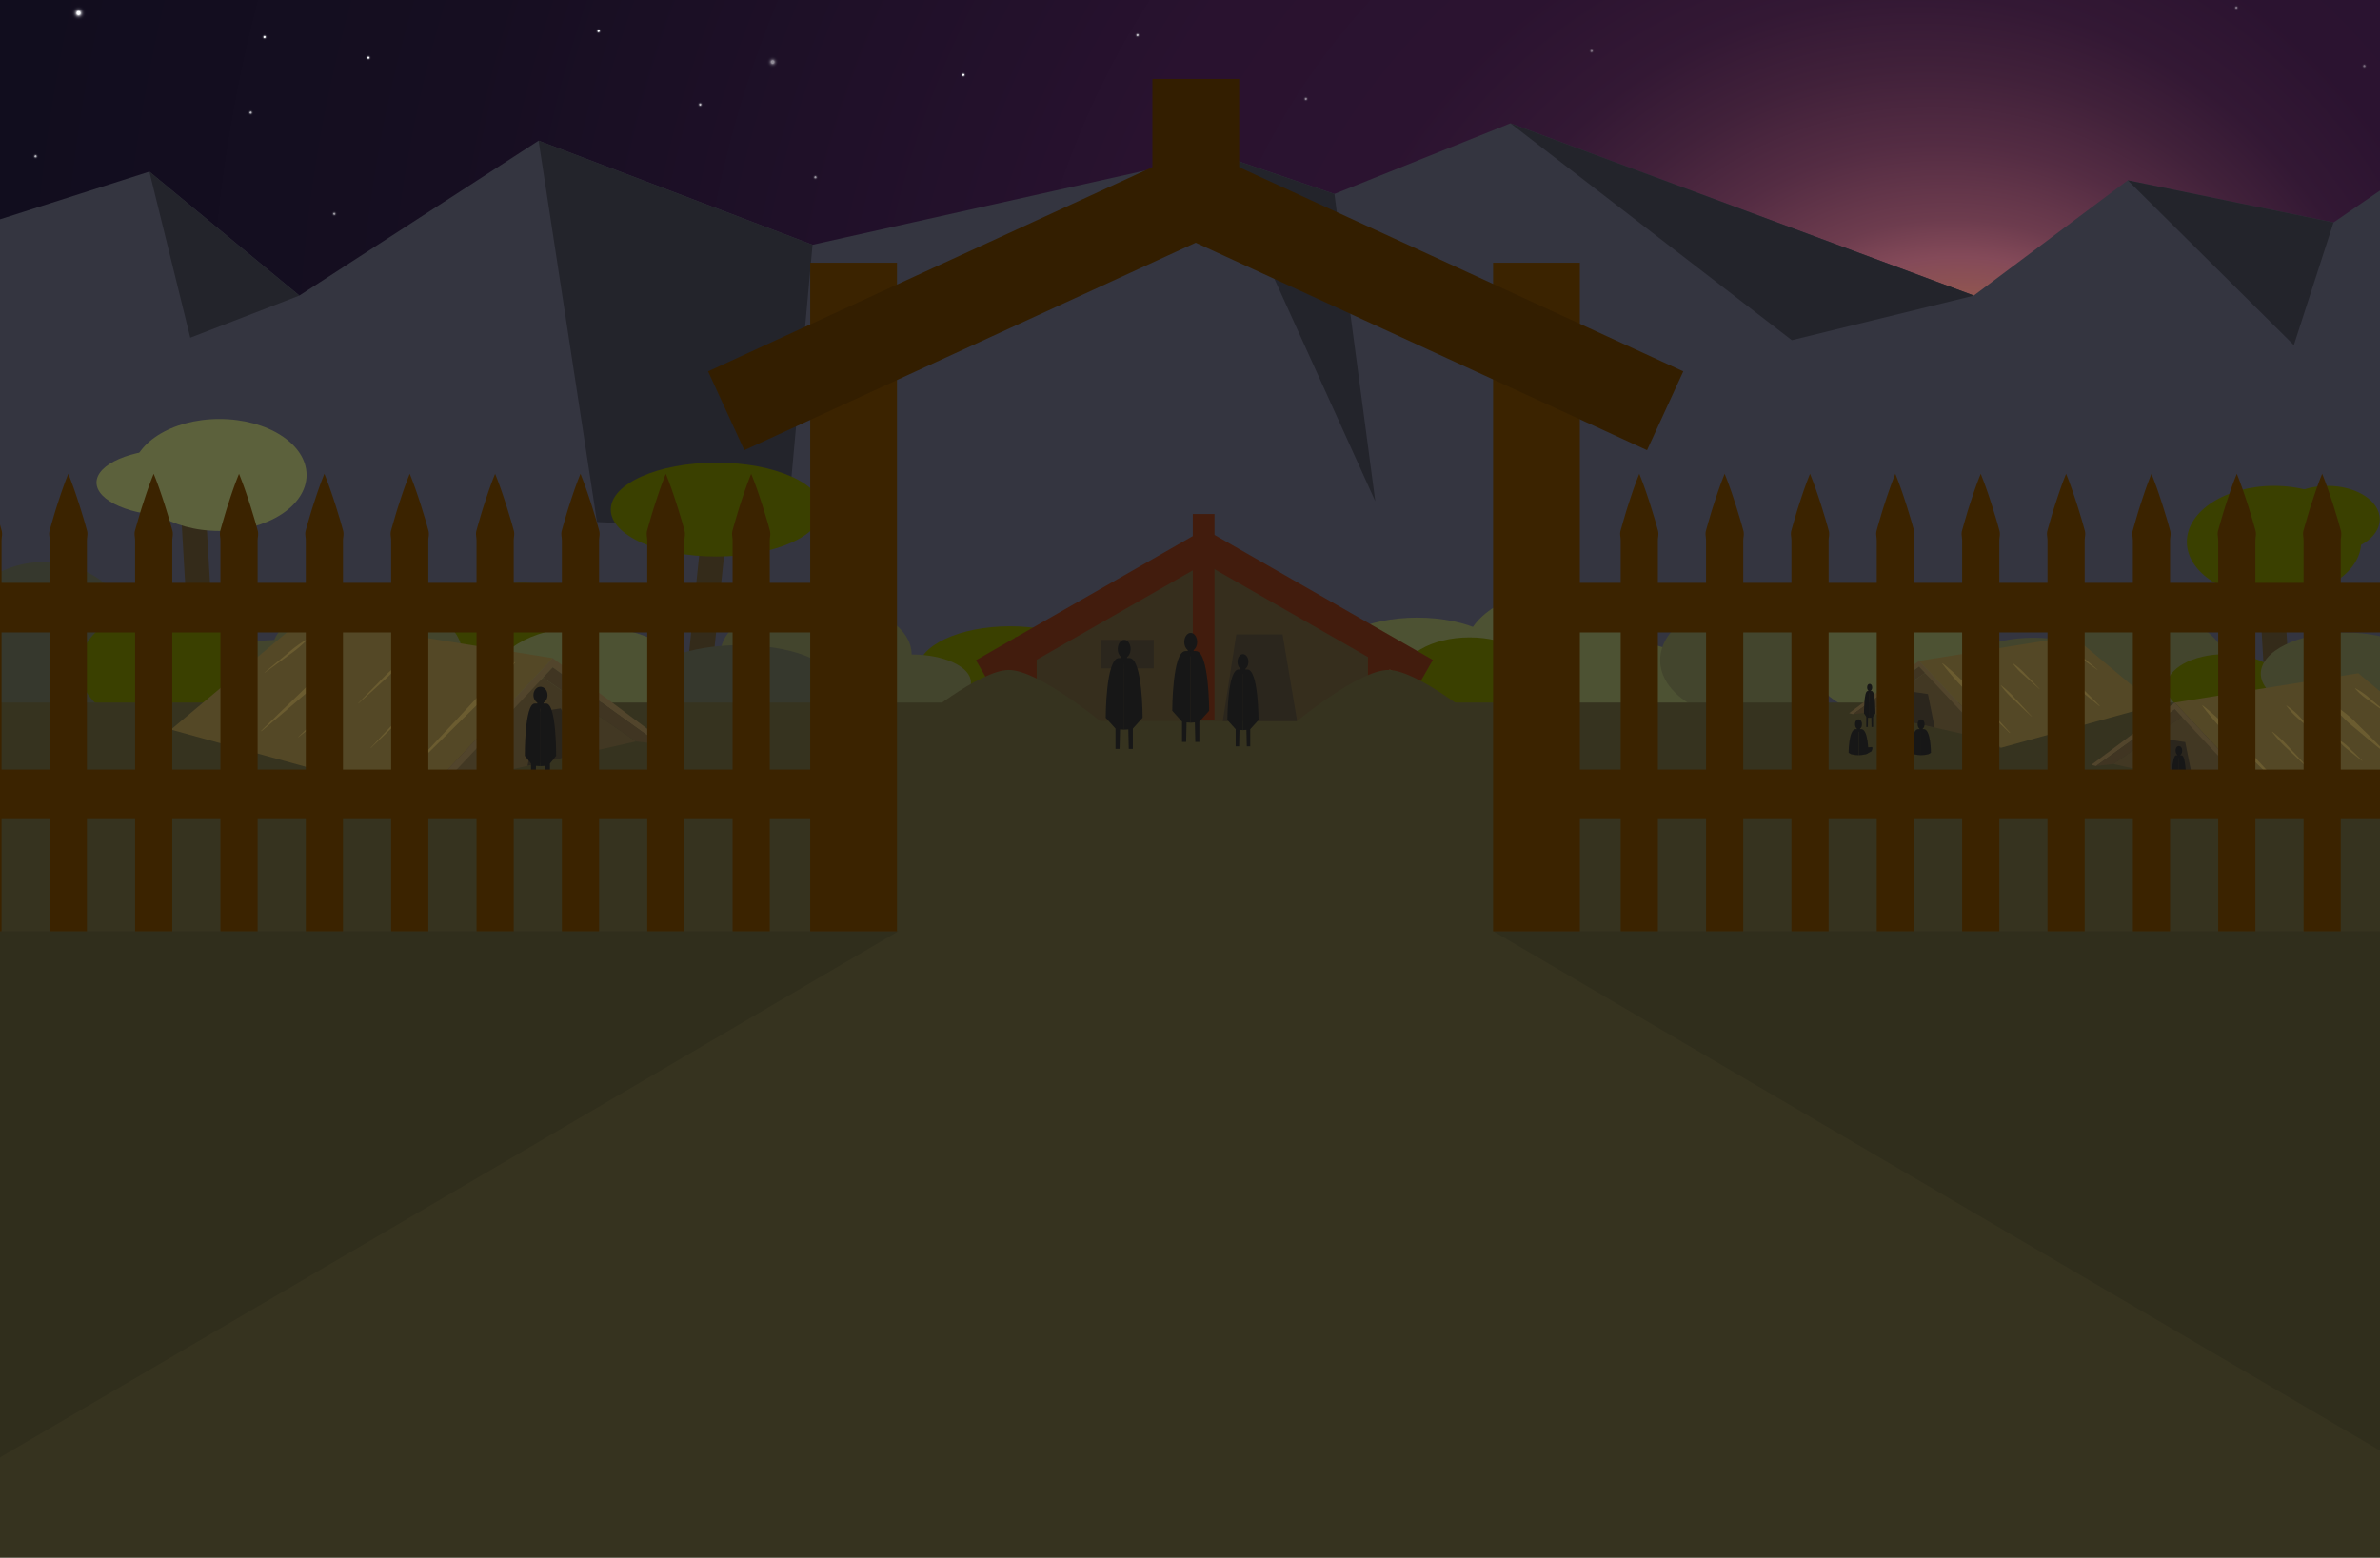 <svg xmlns="http://www.w3.org/2000/svg" xmlns:xlink="http://www.w3.org/1999/xlink" viewBox="0 0 1920 1257"><defs><style>.cls-1{fill:url(#radial-gradient);}.cls-2{fill:url(#radial-gradient-2);}.cls-3{fill:url(#radial-gradient-3);}.cls-4{opacity:0.53;fill:url(#radial-gradient-4);}.cls-5,.cls-7{opacity:0.73;}.cls-5{fill:url(#radial-gradient-5);}.cls-6{opacity:0.71;fill:url(#radial-gradient-6);}.cls-7{fill:url(#radial-gradient-7);}.cls-8{fill:url(#radial-gradient-8);}.cls-9{fill:url(#radial-gradient-9);}.cls-10{opacity:0.74;fill:url(#radial-gradient-10);}.cls-11,.cls-13,.cls-14{opacity:0.39;}.cls-11{fill:url(#radial-gradient-11);}.cls-12{opacity:0.49;fill:url(#radial-gradient-12);}.cls-13{fill:url(#radial-gradient-13);}.cls-14{fill:url(#radial-gradient-14);}.cls-15{fill:url(#radial-gradient-15);}.cls-16,.cls-17{opacity:0.58;}.cls-16{fill:url(#radial-gradient-16);}.cls-17{fill:url(#radial-gradient-17);}.cls-18{fill:#343540;}.cls-19{fill:#23242b;}.cls-20{fill:#4d5233;}.cls-21,.cls-35,.cls-36,.cls-39,.cls-40,.cls-41{fill:none;stroke-miterlimit:10;}.cls-21{stroke:#342b1a;stroke-width:20px;}.cls-22{fill:#5c613c;}.cls-23{fill:#43452d;}.cls-24{fill:#3a4000;}.cls-25{fill:#36382d;}.cls-26{fill:#36331f;}.cls-27{fill:#302e1c;}.cls-28{fill:#423823;}.cls-29{fill:#544826;}.cls-30{fill:#52452c;}.cls-31{fill:#403522;}.cls-32{fill:#2b261d;}.cls-33{fill:#6b5c30;}.cls-34{fill:#362e1d;}.cls-35,.cls-36{stroke:#421c0d;}.cls-35{stroke-width:24px;}.cls-36{stroke-width:17.52px;}.cls-37{fill:#171717;}.cls-38{fill:#3b2300;}.cls-39,.cls-40{stroke:#3b2300;}.cls-39,.cls-41{stroke-width:70px;}.cls-40{stroke-width:40px;}.cls-41{stroke:#331e00;}</style><radialGradient id="radial-gradient" cx="1361.11" cy="291.67" fx="1618.087" fy="434.455" r="1371.44" gradientUnits="userSpaceOnUse"><stop offset="0.05" stop-color="#f7b113"/><stop offset="0.06" stop-color="#e6a11e"/><stop offset="0.1" stop-color="#b1723e"/><stop offset="0.13" stop-color="#905551"/><stop offset="0.15" stop-color="#844a59"/><stop offset="0.17" stop-color="#6d3c4e"/><stop offset="0.21" stop-color="#542c43"/><stop offset="0.25" stop-color="#41213a"/><stop offset="0.29" stop-color="#331834"/><stop offset="0.35" stop-color="#2b1330"/><stop offset="0.46" stop-color="#29122f"/><stop offset="0.52" stop-color="#24112c"/><stop offset="0.78" stop-color="#160e21"/><stop offset="1" stop-color="#110d1e"/></radialGradient><radialGradient id="radial-gradient-2" cx="63.37" cy="10.57" r="7.89" gradientUnits="userSpaceOnUse"><stop offset="0.16" stop-color="#fbfcff"/><stop offset="0.21" stop-color="#e0e1e5" stop-opacity="0.89"/><stop offset="0.29" stop-color="#b0b0b7" stop-opacity="0.68"/><stop offset="0.38" stop-color="#86848e" stop-opacity="0.5"/><stop offset="0.47" stop-color="#62606c" stop-opacity="0.35"/><stop offset="0.57" stop-color="#444250" stop-opacity="0.22"/><stop offset="0.66" stop-color="#2e2a3a" stop-opacity="0.12"/><stop offset="0.76" stop-color="#1e1a2a" stop-opacity="0.05"/><stop offset="0.87" stop-color="#141021" stop-opacity="0.01"/><stop offset="1" stop-color="#110d1e" stop-opacity="0"/></radialGradient><radialGradient id="radial-gradient-3" cx="297.19" cy="46.58" r="3.28" xlink:href="#radial-gradient-2"/><radialGradient id="radial-gradient-4" cx="554.73" cy="303.04" r="6.73" gradientTransform="matrix(0.87, -0.5, 0.5, 0.87, -10.84, 63.76)" xlink:href="#radial-gradient-2"/><radialGradient id="radial-gradient-5" cx="28.69" cy="126.17" r="3.28" xlink:href="#radial-gradient-2"/><radialGradient id="radial-gradient-6" cx="785.61" cy="-310.05" r="3.28" gradientTransform="translate(79.36 -74.48) rotate(28.53)" xlink:href="#radial-gradient-2"/><radialGradient id="radial-gradient-7" cx="186.94" cy="86.63" r="3.28" gradientTransform="translate(79.36 -74.48) rotate(28.53)" xlink:href="#radial-gradient-2"/><radialGradient id="radial-gradient-8" cx="402.05" cy="-105.29" r="3.28" gradientTransform="translate(79.36 -74.48) rotate(28.53)" xlink:href="#radial-gradient-2"/><radialGradient id="radial-gradient-9" cx="777.11" cy="60.45" r="3.28" xlink:href="#radial-gradient-2"/><radialGradient id="radial-gradient-10" cx="502.43" cy="-92.32" r="3.28" gradientTransform="translate(79.36 -74.48) rotate(28.53)" xlink:href="#radial-gradient-2"/><radialGradient id="radial-gradient-11" cx="1113.57" cy="-473.75" r="3.28" gradientTransform="translate(79.36 -74.48) rotate(28.53)" xlink:href="#radial-gradient-2"/><radialGradient id="radial-gradient-12" cx="1053.46" cy="79.8" r="3.28" xlink:href="#radial-gradient-2"/><radialGradient id="radial-gradient-13" cx="1553.82" cy="-752.91" r="3.28" gradientTransform="translate(79.36 -74.48) rotate(28.53)" xlink:href="#radial-gradient-2"/><radialGradient id="radial-gradient-14" cx="1667.04" cy="-760.84" r="3.28" gradientTransform="translate(79.36 -74.48) rotate(28.53)" xlink:href="#radial-gradient-2"/><radialGradient id="radial-gradient-15" cx="213.41" cy="29.89" r="3.28" xlink:href="#radial-gradient-2"/><radialGradient id="radial-gradient-16" cx="285.19" cy="126.15" r="3.28" gradientTransform="translate(79.36 -74.48) rotate(28.53)" xlink:href="#radial-gradient-2"/><radialGradient id="radial-gradient-17" cx="612.09" cy="-85.14" r="3.28" gradientTransform="translate(79.36 -74.48) rotate(28.53)" xlink:href="#radial-gradient-2"/></defs><g id="outside-pa"><g id="sky-2" data-name="sky"><rect class="cls-1" x="-50" y="-50" width="2020" height="723.89"/></g><g id="stars"><circle class="cls-2" cx="63.37" cy="10.57" r="7.89"/><circle class="cls-3" cx="297.19" cy="46.58" r="3.28"/><circle class="cls-4" cx="621.09" cy="48.83" r="6.73"/><circle class="cls-5" cx="28.69" cy="126.17" r="3.28"/><circle class="cls-6" cx="917.67" cy="28.3" r="3.28"/><circle class="cls-7" cx="202.23" cy="90.91" r="3.28"/><circle class="cls-8" cx="482.89" cy="25.02" r="3.28"/><circle class="cls-9" cx="777.11" cy="60.45" r="3.28"/><circle class="cls-10" cx="564.88" cy="84.35" r="3.28"/><circle class="cls-11" cx="1283.99" cy="41.09" r="3.28"/><circle class="cls-12" cx="1053.46" cy="79.8" r="3.28"/><circle class="cls-13" cx="1804.11" cy="6.07" r="3.28"/><circle class="cls-14" cx="1907.37" cy="53.19" r="3.28"/><circle class="cls-15" cx="213.41" cy="29.89" r="3.28"/><circle class="cls-16" cx="269.68" cy="172.54" r="3.28"/><circle class="cls-17" cx="657.81" cy="143.03" r="3.28"/></g><g id="mountains-2" data-name="mountains"><polygon class="cls-18" points="-45.5 191.5 120.5 138.5 241.5 238.5 434.5 113.5 655.5 197.5 982.5 124.5 1076.5 156.5 1218.5 99.5 1592.28 238.5 1716.5 145.5 1882.5 179.5 1965.5 122.5 1965.5 1128.72 -45.5 1128.72 -45.5 191.5"/><polygon class="cls-19" points="120.5 138.5 153.5 272.5 241.5 238.5 120.5 138.5"/><polygon class="cls-19" points="434.5 113.5 481.61 421.25 634.59 428.03 655.5 197.5 434.5 113.5"/><polygon class="cls-19" points="982.5 124.5 1109.5 404.5 1076.5 156.5 982.5 124.5"/><polygon class="cls-19" points="1882.5 179.5 1850.5 278.5 1716.5 145.5 1882.5 179.5"/><polygon class="cls-19" points="1218.5 99.5 1445.5 274.5 1592.5 238.5 1218.5 99.5"/></g><g id="bushes"><ellipse class="cls-20" cx="1143.29" cy="535" rx="74.26" ry="36.62"/><line class="cls-21" x1="154.61" y1="388.16" x2="163.17" y2="535.52"/><ellipse class="cls-22" cx="140.07" cy="389.4" rx="62.22" ry="26.95"/><line class="cls-21" x1="578.58" y1="405.01" x2="564.39" y2="541.53"/><ellipse class="cls-23" cx="1722.69" cy="539.36" rx="74.26" ry="47.25"/><ellipse class="cls-24" cx="421.14" cy="522.27" rx="74.26" ry="51.83"/><ellipse class="cls-23" cx="658.26" cy="528.11" rx="77.18" ry="43.51"/><ellipse class="cls-23" cx="295.84" cy="528.11" rx="77.18" ry="45.96"/><ellipse class="cls-20" cx="1255.44" cy="527.48" rx="74.26" ry="50.7"/><ellipse class="cls-25" cx="35.18" cy="522.06" rx="74.26" ry="68.56"/><ellipse class="cls-23" cx="227.99" cy="546.01" rx="74.26" ry="29.75"/><ellipse class="cls-24" cx="131.97" cy="538.91" rx="67.99" ry="48.42"/><ellipse class="cls-24" cx="353.72" cy="547.88" rx="57.89" ry="27.26"/><ellipse class="cls-25" cx="596.9" cy="549.26" rx="74.26" ry="28.65"/><ellipse class="cls-24" cx="814.86" cy="540.34" rx="74.26" ry="34.97"/><ellipse class="cls-20" cx="475.28" cy="543.31" rx="74.26" ry="37.76"/><ellipse class="cls-20" cx="1298.81" cy="550.94" rx="74.26" ry="34.97"/><ellipse class="cls-23" cx="1413.56" cy="532.67" rx="74.26" ry="48.07"/><ellipse class="cls-20" cx="1535.69" cy="535.41" rx="74.26" ry="44.9"/><ellipse class="cls-24" cx="1185.5" cy="546.57" rx="55.5" ry="32.24"/><ellipse class="cls-23" cx="1640.52" cy="545.69" rx="63.7" ry="31.07"/><ellipse class="cls-24" cx="577.93" cy="411.2" rx="85.21" ry="37.86"/><ellipse class="cls-22" cx="176.98" cy="383.27" rx="70.34" ry="45.17"/><ellipse class="cls-23" cx="735.44" cy="550.64" rx="47.85" ry="22.53"/><line class="cls-21" x1="1831.45" y1="456.56" x2="1837.33" y2="557.78"/><ellipse class="cls-24" cx="1877.73" cy="419.01" rx="42.08" ry="26.95"/><ellipse class="cls-24" cx="1834.52" cy="437.23" rx="70.34" ry="45.17"/><ellipse class="cls-24" cx="1794.89" cy="554.09" rx="47.11" ry="26.22"/><ellipse class="cls-23" cx="1891.83" cy="543.6" rx="67.99" ry="33.17"/></g><g id="ground"><rect class="cls-26" x="-50" y="566.93" width="2015.5" height="690.07"/><polygon class="cls-27" points="724.67 751.53 -49.22 751.53 -49.22 1204.83 724.67 751.53"/><polygon class="cls-27" points="1204.73 751.53 1978.63 751.53 1978.63 1204.83 1204.73 751.53"/></g><g id="buildings"><polygon class="cls-28" points="512.99 598.29 338.1 637.62 438.1 546.79 512.99 598.29"/><polygon class="cls-29" points="339.21 644.29 445.88 531.08 244.99 498.95 137.88 588.73 339.21 644.29"/><polygon class="cls-30" points="445.88 531.08 536.99 599.17 531.92 600.48 445.88 538.51 350.32 640.29 339.21 644.29 445.88 531.08"/><polygon class="cls-31" points="531.92 600.48 512.99 598.29 438.1 546.79 445.88 538.51 531.92 600.48"/><polygon class="cls-32" points="452.32 571.62 473.06 607.27 425.54 617.95 434.32 574.29 452.32 571.62"/><path class="cls-33" d="M415.65,534.47c-3.26,4.17-6.67,8.19-10.14,12.16s-7,7.86-10.57,11.73c-7.12,7.75-14.83,14.93-22.29,22.36l-22.43,22.22L327.65,625l-.29-.28,21.43-23.2,21.57-23c7.21-7.67,14.17-15.58,21.71-22.92,3.77-3.67,7.55-7.33,11.43-10.9s7.78-7.11,11.86-10.48Z"/><path class="cls-33" d="M339.28,563.05c-2.95,3.76-6.15,7.3-9.4,10.77s-6.77,6.68-10.18,10l-10.25,9.93-10.32,9.87-.14-.15,9.75-10.42,9.83-10.35c3.28-3.45,6.44-7,9.89-10.29s6.94-6.51,10.68-9.51Z"/><path class="cls-33" d="M323.72,534.4a114.54,114.54,0,0,1-8,9c-2.79,2.89-5.86,5.48-8.81,8.2L298,559.71l-8.94,8-.14-.14,8.39-8.63,8.45-8.56c2.83-2.84,5.54-5.81,8.53-8.48a114.49,114.49,0,0,1,9.29-7.69Z"/><path class="cls-33" d="M273.71,533.09c-2.23,2.8-4.61,5.44-7,8s-4.93,5.08-7.45,7.56c-5,5-10.62,9.33-16,13.94l-16.11,13.8c-5.42,4.55-10.79,9.14-16.24,13.65l-.27-.29c5-5,10.11-9.89,15.17-14.84l15.3-14.69c5.11-4.87,10-10,15.43-14.54,2.71-2.27,5.44-4.52,8.25-6.68s5.66-4.28,8.66-6.22Z"/><path class="cls-33" d="M248.46,515.62a100.19,100.19,0,0,1-8.19,7.53c-2.83,2.39-5.9,4.45-8.87,6.66l-8.92,6.57-9,6.5-.12-.15,8.49-7.14,8.56-7.05c2.86-2.34,5.61-4.81,8.62-7a96.52,96.52,0,0,1,9.29-6.1Z"/><path class="cls-33" d="M267.13,571.69a62.53,62.53,0,0,1-6,6.47c-2.1,2-4.47,3.78-6.73,5.64l-6.79,5.57-6.85,5.49-.14-.15,6.33-6.09,6.4-6c2.14-2,4.16-4.12,6.46-5.94a62.55,62.55,0,0,1,7.18-5.12Z"/><polygon class="cls-28" points="1704.86 616.51 1833.84 645.52 1760.09 578.53 1704.86 616.51"/><polygon class="cls-29" points="1833.03 650.44 1754.36 566.94 1902.52 543.25 1981.51 609.46 1833.03 650.44"/><polygon class="cls-30" points="1754.36 566.94 1687.16 617.17 1690.89 618.13 1754.36 572.42 1824.83 647.49 1833.03 650.44 1754.36 566.94"/><polygon class="cls-31" points="1690.89 618.13 1704.86 616.51 1760.09 578.53 1754.36 572.42 1690.89 618.13"/><polygon class="cls-32" points="1749.6 596.84 1734.31 623.13 1769.35 631.01 1762.88 598.81 1749.6 596.84"/><path class="cls-33" d="M1776.9,569.2c3.11,2.39,6.07,4.92,9,7.51s5.73,5.25,8.53,7.93c5.62,5.36,10.66,11.29,15.94,17l15.8,17.11c5.21,5.75,10.47,11.47,15.65,17.25l-.29.28c-5.63-5.34-11.19-10.76-16.8-16.14l-16.65-16.27c-5.53-5.45-11.32-10.65-16.51-16.42-2.61-2.88-5.2-5.77-7.69-8.76s-5-6-7.25-9.19Z"/><path class="cls-33" d="M1833.1,590.4a89.38,89.38,0,0,1,8,6.85c2.57,2.39,4.85,5.06,7.26,7.62l7.19,7.69,7.12,7.76-.15.14-7.68-7.2-7.62-7.27c-2.53-2.43-5.18-4.74-7.54-7.34a89.47,89.47,0,0,1-6.77-8.11Z"/><path class="cls-33" d="M1844.57,569.27a63.84,63.84,0,0,1,7,5.5c2.23,2,4.19,4.19,6.26,6.3l6.18,6.37,6.11,6.44-.13.14-6.67-5.86-6.6-5.94c-2.19-2-4.51-3.85-6.53-6a63,63,0,0,1-5.77-6.8Z"/><path class="cls-33" d="M1881.56,568.17a71.73,71.73,0,0,1,6.6,4.36c2.13,1.53,4.17,3.16,6.19,4.81,4.06,3.29,7.57,7.17,11.32,10.8s7.47,7.28,11.17,11,7.4,7.36,11.05,11.1l-.27.3c-4.08-3.27-8.08-6.61-12.12-9.92s-8-6.68-12-10.06-8.19-6.49-11.85-10.2c-1.84-1.86-3.66-3.73-5.4-5.7a72.86,72.86,0,0,1-5-6.14Z"/><path class="cls-33" d="M1900.06,555.41a54.12,54.12,0,0,1,7,4.32c2.24,1.56,4.23,3.44,6.33,5.18l6.26,5.26,6.2,5.34-.12.16L1919,571l-6.63-4.79c-2.2-1.61-4.51-3.08-6.57-4.87a54.86,54.86,0,0,1-5.89-5.73Z"/><path class="cls-33" d="M1886.3,596.77a34.55,34.55,0,0,1,5.46,3.59,63.74,63.74,0,0,1,4.73,4.43l4.66,4.49c1.53,1.53,3.08,3,4.6,4.57l-.13.15c-1.73-1.3-3.42-2.64-5.13-4l-5.06-4a60,60,0,0,1-5-4.12,35.08,35.08,0,0,1-4.27-5Z"/><polygon class="cls-34" points="969.91 453.89 836.22 527.48 836.22 581.92 1103.6 581.92 1103.6 505.43 969.91 453.89"/><polygon class="cls-32" points="1034.68 511.92 997.36 511.92 986.45 581.92 1046.44 581.92 1034.68 511.92"/><rect class="cls-32" x="888.18" y="516.32" width="42.59" height="23.02"/><line class="cls-35" x1="979.66" y1="436.43" x2="793.32" y2="543.15"/><line class="cls-35" x1="963.62" y1="436.22" x2="1149.96" y2="542.93"/><line class="cls-36" x1="827.52" y1="514.33" x2="827.52" y2="581.92"/><line class="cls-36" x1="971.01" y1="414.78" x2="971.01" y2="581.3"/><line class="cls-36" x1="1112.28" y1="514.33" x2="1112.28" y2="581.92"/><polygon class="cls-28" points="1506.58 574.92 1614.9 599.28 1552.96 543.02 1506.58 574.92"/><polygon class="cls-29" points="1614.21 603.41 1548.14 533.29 1672.57 513.39 1738.91 569 1614.21 603.41"/><polygon class="cls-30" points="1548.14 533.29 1491.71 575.47 1494.85 576.28 1548.14 537.89 1607.33 600.93 1614.21 603.41 1548.14 533.29"/><polygon class="cls-31" points="1494.85 576.28 1506.58 574.92 1552.96 543.02 1548.14 537.89 1494.85 576.28"/><polygon class="cls-32" points="1544.15 558.4 1531.31 580.48 1560.74 587.1 1555.3 560.05 1544.15 558.4"/><path class="cls-33" d="M1567.07,535.19c2.62,2,5.11,4.13,7.54,6.3s4.82,4.41,7.17,6.66c4.72,4.51,9,9.48,13.39,14.26l13.26,14.37c4.38,4.83,8.8,9.63,13.15,14.49l-.24.24c-4.74-4.49-9.41-9-14.11-13.56l-14-13.67c-4.64-4.57-9.5-8.94-13.86-13.78-2.19-2.42-4.37-4.85-6.46-7.36s-4.16-5-6.09-7.72Z"/><path class="cls-33" d="M1614.27,553a74.43,74.43,0,0,1,6.75,5.75c2.16,2,4.08,4.25,6.1,6.4l6,6.46,6,6.52-.12.11-6.46-6-6.39-6.11c-2.13-2-4.36-4-6.34-6.16a74.51,74.51,0,0,1-5.68-6.81Z"/><path class="cls-33" d="M1623.9,535.24a52.2,52.2,0,0,1,5.89,4.63c1.88,1.63,3.52,3.51,5.26,5.28l5.19,5.35,5.13,5.41-.11.12-5.6-4.92-5.55-5c-1.84-1.67-3.78-3.23-5.48-5a53.18,53.18,0,0,1-4.84-5.72Z"/><path class="cls-33" d="M1655,534.32a60.46,60.46,0,0,1,5.55,3.66c1.78,1.29,3.5,2.66,5.19,4,3.41,2.76,6.36,6,9.51,9.07l9.38,9.2c3.09,3.11,6.22,6.18,9.28,9.32l-.23.25c-3.42-2.74-6.78-5.55-10.17-8.33l-10.07-8.44c-3.34-2.84-6.88-5.45-10-8.58-1.55-1.55-3.07-3.13-4.53-4.78a56.7,56.7,0,0,1-4.18-5.16Z"/><path class="cls-33" d="M1670.51,523.6a46.16,46.16,0,0,1,5.88,3.63c1.88,1.31,3.55,2.89,5.31,4.35L1687,536l5.21,4.49-.11.13-5.62-4-5.57-4c-1.85-1.35-3.79-2.58-5.51-4.09a44.91,44.91,0,0,1-4.95-4.81Z"/><path class="cls-33" d="M1659,558.34a28.79,28.79,0,0,1,4.58,3,49.78,49.78,0,0,1,4,3.71c2.61,2.51,5.22,5,7.78,7.62l-.12.12c-2.89-2.19-5.72-4.46-8.55-6.73a49.64,49.64,0,0,1-4.19-3.46,28.78,28.78,0,0,1-3.59-4.16Z"/><path class="cls-26" d="M888.34,582.56H739.43s50.55-41.94,74.46-41.94S888.34,582.56,888.34,582.56Z"/><path class="cls-26" d="M1194.4,582.56H1045.49s50.55-41.94,74.45-41.94S1194.4,582.56,1194.4,582.56Z"/></g><g id="people"><path class="cls-37" d="M956.37,525.38c-10.69,0-10.69,48.17-10.69,48.17l7.9,8.75v16.38h3.3l.35-15.75,3.34.23V525.38Z"/><ellipse class="cls-37" cx="960.57" cy="518.04" rx="5.2" ry="7.34"/><ellipse class="cls-37" cx="960.57" cy="524.64" rx="2.35" ry="5.12"/><path class="cls-37" d="M964.78,525.38c10.69,0,10.69,48.17,10.69,48.17l-7.9,8.75v16.38h-3.3l-.35-15.75-3.35.23V525.38Z"/><path class="cls-37" d="M902.69,531C892,531,892,579.18,892,579.18l7.9,8.76v16.38h3.3l.36-15.75,3.34.23V531Z"/><ellipse class="cls-37" cx="906.9" cy="523.68" rx="5.2" ry="7.34"/><ellipse class="cls-37" cx="906.9" cy="530.28" rx="2.35" ry="5.12"/><path class="cls-37" d="M911.11,531c10.69,0,10.69,48.16,10.69,48.16l-7.91,8.76v16.38h-3.3l-.35-15.75-3.34.23V531Z"/><path class="cls-37" d="M999.16,540.24c-9,0-9,40.77-9,40.77l6.68,7.41v13.86h2.8l.3-13.33,2.82.19v-48.9Z"/><ellipse class="cls-37" cx="1002.72" cy="534.04" rx="4.4" ry="6.21"/><ellipse class="cls-37" cx="1002.72" cy="539.62" rx="1.99" ry="4.33"/><path class="cls-37" d="M1006.29,540.24c9,0,9,40.77,9,40.77l-6.69,7.41v13.86h-2.79l-.3-13.33-2.83.19v-48.9Z"/><path class="cls-37" d="M1497.05,588.36c-5.73,0-5.73,19.12-5.73,19.12l2,1.14,3.35.62,2.58.16v-21Z"/><ellipse class="cls-37" cx="1499.3" cy="584.43" rx="2.79" ry="3.93"/><ellipse class="cls-37" cx="1499.3" cy="587.96" rx="1.26" ry="2.74"/><path class="cls-37" d="M1501.56,588.36c5.73,0,5.73,19.12,5.73,19.12l-2,1.14-3.35.62-2.59.16v-21Z"/><path class="cls-37" d="M1505.24,608.62l4.47-2.25s1.9-3.69.06-3.57-7.85.71-7.85.71Z"/><path class="cls-37" d="M1552,588.36c5.73,0,5.73,19.12,5.73,19.12l-2,1.14-3.35.62-2.58.16v-21Z"/><ellipse class="cls-37" cx="1549.79" cy="584.43" rx="2.79" ry="3.93"/><ellipse class="cls-37" cx="1549.79" cy="587.96" rx="1.26" ry="2.74"/><path class="cls-37" d="M1547.53,588.36c-5.73,0-5.73,19.12-5.73,19.12l2.06,1.14,3.34.62,2.59.16v-21Z"/><path class="cls-37" d="M1543.86,608.62l-4.48-2.25s-1.9-3.69-.06-3.57,7.85.71,7.85.71Z"/><path class="cls-37" d="M1506.63,557.62c-3,0-2.91,18.07-2.91,18.07l1.81,2.66v8.26h1.3l.14-7.45,1.32.09V557.62Z"/><ellipse class="cls-37" cx="1508.29" cy="554.72" rx="2.06" ry="2.9"/><ellipse class="cls-37" cx="1508.29" cy="557.33" rx="0.93" ry="2.02"/><path class="cls-37" d="M1510,557.62c3,0,2.91,18.07,2.91,18.07l-1.81,2.66v8.26h-1.3l-.14-7.45-1.33.09V557.62Z"/><path class="cls-37" d="M1755.6,609.49c-3.92,0-3.77,23.43-3.77,23.43l2.34,3.44v10.72h1.69l.19-9.67,1.71.11v-28Z"/><ellipse class="cls-37" cx="1757.76" cy="605.73" rx="2.67" ry="3.76"/><ellipse class="cls-37" cx="1757.76" cy="609.11" rx="1.2" ry="2.62"/><path class="cls-37" d="M1759.92,609.49c3.92,0,3.77,23.43,3.77,23.43l-2.34,3.44v10.72h-1.7l-.18-9.67-1.71.11v-28Z"/><path class="cls-37" d="M431.4,567.71c-8.37,0-8,42.2-8,42.2l5,6.21v19.3H432l.39-17.42,3.66.21v-50.5Z"/><ellipse class="cls-37" cx="436.01" cy="560.93" rx="5.7" ry="6.78"/><ellipse class="cls-37" cx="436.01" cy="567.02" rx="2.57" ry="4.73"/><path class="cls-37" d="M440.61,567.71c8.38,0,8.05,42.2,8.05,42.2l-5,6.21v19.3h-3.62L439.67,618l-3.66.21v-50.5Z"/></g><g id="fence"><path class="cls-38" d="M606,382.33c3.13,7.7,5.79,15.39,8.27,23.08,1.29,3.84,2.39,7.69,3.59,11.54s2.25,7.69,3.3,11.53a10.47,10.47,0,0,1,.24,2.89c0,1-.2,1.92-.29,2.88a25.3,25.3,0,0,0-.11,2.89V751.53H591V437.14a25.3,25.3,0,0,0-.11-2.89c-.09-1-.25-1.92-.29-2.88a10.47,10.47,0,0,1,.24-2.89c1-3.84,2.18-7.69,3.3-11.53s2.3-7.7,3.59-11.54C600.21,397.72,602.87,390,606,382.33Z"/><path class="cls-38" d="M399.42,382.33c3.13,7.7,5.78,15.39,8.26,23.08,1.29,3.84,2.39,7.69,3.6,11.54s2.24,7.69,3.3,11.53a10.87,10.87,0,0,1,.24,2.89c-.05,1-.2,1.92-.29,2.88a21.42,21.42,0,0,0-.11,2.89V751.53h-30V437.14a23.2,23.2,0,0,0-.12-2.89c-.09-1-.24-1.92-.29-2.88a10.87,10.87,0,0,1,.24-2.89c1.06-3.84,2.19-7.69,3.3-11.53s2.31-7.7,3.6-11.54C393.63,397.72,396.28,390,399.42,382.33Z"/><path class="cls-38" d="M468.28,382.33c3.13,7.7,5.78,15.39,8.26,23.08,1.29,3.84,2.4,7.69,3.6,11.54s2.24,7.69,3.3,11.53a10.87,10.87,0,0,1,.24,2.89c-.05,1-.2,1.92-.29,2.88a23.2,23.2,0,0,0-.11,2.89V751.53h-30V437.14a23.2,23.2,0,0,0-.12-2.89c-.09-1-.24-1.92-.29-2.88a10.87,10.87,0,0,1,.24-2.89c1.06-3.84,2.19-7.69,3.3-11.53s2.31-7.7,3.6-11.54C462.49,397.72,465.15,390,468.28,382.33Z"/><path class="cls-38" d="M537.14,382.33c3.13,7.7,5.78,15.39,8.26,23.08,1.29,3.84,2.4,7.69,3.6,11.54s2.25,7.69,3.3,11.53a10.47,10.47,0,0,1,.24,2.89c0,1-.2,1.92-.29,2.88a23.2,23.2,0,0,0-.11,2.89V751.53h-30V437.14a25.3,25.3,0,0,0-.11-2.89c-.09-1-.25-1.92-.29-2.88a10.86,10.86,0,0,1,.23-2.89c1.06-3.84,2.19-7.69,3.3-11.53s2.31-7.7,3.6-11.54C531.35,397.72,534,390,537.14,382.33Z"/><path class="cls-38" d="M192.83,382.33c3.13,7.7,5.79,15.39,8.27,23.08,1.29,3.84,2.39,7.69,3.59,11.54s2.25,7.69,3.31,11.53a10.86,10.86,0,0,1,.23,2.89c0,1-.2,1.92-.29,2.88a25.3,25.3,0,0,0-.11,2.89V751.53h-30V437.14a25.3,25.3,0,0,0-.11-2.89c-.09-1-.25-1.92-.29-2.88a10.47,10.47,0,0,1,.24-2.89c1.05-3.84,2.18-7.69,3.3-11.53s2.3-7.7,3.59-11.54C187,397.72,189.7,390,192.83,382.33Z"/><path class="cls-38" d="M261.69,382.33c3.13,7.7,5.79,15.39,8.27,23.08,1.29,3.84,2.39,7.69,3.6,11.54s2.24,7.69,3.3,11.53a10.86,10.86,0,0,1,.23,2.89c0,1-.2,1.92-.28,2.88a23.2,23.2,0,0,0-.12,2.89V751.53h-30V437.14a23.2,23.2,0,0,0-.11-2.89c-.09-1-.24-1.92-.29-2.88a10.47,10.47,0,0,1,.24-2.89c1.05-3.84,2.19-7.69,3.3-11.53s2.31-7.7,3.6-11.54C255.91,397.72,258.56,390,261.69,382.33Z"/><path class="cls-38" d="M330.55,382.33c3.13,7.7,5.79,15.39,8.27,23.08,1.29,3.84,2.39,7.69,3.6,11.54s2.24,7.69,3.3,11.53a10.87,10.87,0,0,1,.24,2.89c0,1-.2,1.92-.29,2.88a23.2,23.2,0,0,0-.12,2.89V751.53h-30V437.14a23.2,23.2,0,0,0-.11-2.89c-.09-1-.24-1.92-.29-2.88a10.87,10.87,0,0,1,.24-2.89c1.06-3.84,2.19-7.69,3.3-11.53s2.31-7.7,3.6-11.54C324.77,397.72,327.42,390,330.55,382.33Z"/><path class="cls-38" d="M-13.75,382.33c3.13,7.7,5.78,15.39,8.26,23.08,1.29,3.84,2.39,7.69,3.6,11.54s2.24,7.69,3.3,11.53a10.87,10.87,0,0,1,.24,2.89c0,1-.2,1.92-.29,2.88a23.2,23.2,0,0,0-.11,2.89V751.53h-30V437.14a23.2,23.2,0,0,0-.12-2.89c-.09-1-.24-1.92-.29-2.88a10.87,10.87,0,0,1,.24-2.89c1.06-3.84,2.19-7.69,3.3-11.53s2.31-7.7,3.6-11.54C-19.54,397.72-16.88,390-13.75,382.33Z"/><path class="cls-38" d="M55.11,382.33c3.13,7.7,5.78,15.39,8.26,23.08,1.29,3.84,2.4,7.69,3.6,11.54s2.24,7.69,3.3,11.53a10.47,10.47,0,0,1,.24,2.89c-.05,1-.2,1.92-.29,2.88a23.2,23.2,0,0,0-.11,2.89V751.53h-30V437.14a23.2,23.2,0,0,0-.12-2.89c-.08-1-.24-1.92-.29-2.88a10.87,10.87,0,0,1,.24-2.89c1.06-3.84,2.19-7.69,3.3-11.53s2.31-7.7,3.6-11.54C49.32,397.72,52,390,55.11,382.33Z"/><path class="cls-38" d="M124,382.33c3.13,7.7,5.78,15.39,8.27,23.08,1.28,3.84,2.39,7.69,3.59,11.54s2.25,7.69,3.3,11.53a10.47,10.47,0,0,1,.24,2.89c0,1-.2,1.92-.29,2.88a23.2,23.2,0,0,0-.11,2.89V751.53H109V437.14a25.3,25.3,0,0,0-.11-2.89c-.09-1-.25-1.92-.29-2.88a10.86,10.86,0,0,1,.23-2.89c1.06-3.84,2.19-7.69,3.3-11.53s2.31-7.7,3.6-11.54C118.18,397.72,120.84,390,124,382.33Z"/><path class="cls-38" d="M1460.18,382.33c3.13,7.7,5.79,15.39,8.27,23.08,1.29,3.84,2.39,7.69,3.59,11.54s2.25,7.69,3.3,11.53a10.47,10.47,0,0,1,.24,2.89c0,1-.2,1.92-.29,2.88a25.3,25.3,0,0,0-.11,2.89V751.53h-30V437.14a25.3,25.3,0,0,0-.11-2.89c-.09-1-.25-1.92-.29-2.88a10.86,10.86,0,0,1,.23-2.89c1.06-3.84,2.19-7.69,3.3-11.53s2.31-7.7,3.6-11.54C1454.39,397.72,1457.05,390,1460.18,382.33Z"/><path class="cls-38" d="M1529,382.33c3.13,7.7,5.79,15.39,8.27,23.08,1.29,3.84,2.39,7.69,3.6,11.54s2.24,7.69,3.3,11.53a10.86,10.86,0,0,1,.23,2.89c0,1-.2,1.92-.29,2.88a25.3,25.3,0,0,0-.11,2.89V751.53h-30V437.14a25.3,25.3,0,0,0-.11-2.89c-.09-1-.25-1.92-.29-2.88a10.47,10.47,0,0,1,.24-2.89c1-3.84,2.19-7.69,3.3-11.53s2.31-7.7,3.59-11.54C1523.26,397.72,1525.91,390,1529,382.33Z"/><path class="cls-38" d="M1597.9,382.33c3.13,7.7,5.79,15.39,8.27,23.08,1.29,3.84,2.39,7.69,3.6,11.54s2.24,7.69,3.3,11.53a10.46,10.46,0,0,1,.23,2.89c0,1-.2,1.92-.28,2.88a23.2,23.2,0,0,0-.12,2.89V751.53h-30V437.14a23.2,23.2,0,0,0-.11-2.89c-.09-1-.24-1.92-.29-2.88a10.47,10.47,0,0,1,.24-2.89c1.06-3.84,2.19-7.69,3.3-11.53s2.31-7.7,3.6-11.54C1592.12,397.72,1594.77,390,1597.9,382.33Z"/><path class="cls-38" d="M1322.46,382.33c3.13,7.7,5.78,15.39,8.26,23.08,1.29,3.84,2.39,7.69,3.6,11.54s2.24,7.69,3.3,11.53a10.87,10.87,0,0,1,.24,2.89c0,1-.2,1.92-.29,2.88a23.2,23.2,0,0,0-.11,2.89V751.53h-30V437.14a23.2,23.2,0,0,0-.12-2.89c-.09-1-.24-1.92-.29-2.88a10.87,10.87,0,0,1,.24-2.89c1.06-3.84,2.19-7.69,3.3-11.53s2.31-7.7,3.6-11.54C1316.67,397.72,1319.33,390,1322.46,382.33Z"/><path class="cls-38" d="M1391.32,382.33c3.13,7.7,5.78,15.39,8.26,23.08,1.29,3.84,2.4,7.69,3.6,11.54s2.25,7.69,3.3,11.53a10.47,10.47,0,0,1,.24,2.89c0,1-.2,1.92-.29,2.88a23.2,23.2,0,0,0-.11,2.89V751.53h-30V437.14a23.2,23.2,0,0,0-.12-2.89c-.08-1-.24-1.92-.28-2.88a10.46,10.46,0,0,1,.23-2.89c1.06-3.84,2.19-7.69,3.3-11.53s2.31-7.7,3.6-11.54C1385.53,397.72,1388.19,390,1391.32,382.33Z"/><path class="cls-38" d="M1873.35,382.33c3.13,7.7,5.78,15.39,8.27,23.08,1.28,3.84,2.39,7.69,3.59,11.54s2.25,7.69,3.3,11.53a10.47,10.47,0,0,1,.24,2.89c0,1-.2,1.92-.29,2.88a25.3,25.3,0,0,0-.11,2.89V751.53h-30V437.14a25.3,25.3,0,0,0-.11-2.89c-.09-1-.25-1.92-.29-2.88a10.86,10.86,0,0,1,.23-2.89c1.06-3.84,2.19-7.69,3.3-11.53s2.31-7.7,3.6-11.54C1867.56,397.72,1870.22,390,1873.35,382.33Z"/><path class="cls-38" d="M1666.76,382.33c3.13,7.7,5.79,15.39,8.27,23.08,1.29,3.84,2.39,7.69,3.6,11.54s2.24,7.69,3.3,11.53a10.87,10.87,0,0,1,.24,2.89c-.05,1-.2,1.92-.29,2.88a23.2,23.2,0,0,0-.12,2.89V751.53h-30V437.14a23.2,23.2,0,0,0-.11-2.89c-.09-1-.24-1.92-.29-2.88a10.87,10.87,0,0,1,.24-2.89c1.06-3.84,2.19-7.69,3.3-11.53s2.31-7.7,3.6-11.54C1661,397.72,1663.63,390,1666.76,382.33Z"/><path class="cls-38" d="M1735.63,382.33c3.13,7.7,5.78,15.39,8.26,23.08,1.29,3.84,2.39,7.69,3.6,11.54s2.24,7.69,3.3,11.53a10.87,10.87,0,0,1,.24,2.89c0,1-.2,1.92-.29,2.88a23.2,23.2,0,0,0-.11,2.89V751.53h-30V437.14a23.2,23.2,0,0,0-.12-2.89c-.09-1-.24-1.92-.29-2.88a10.87,10.87,0,0,1,.24-2.89c1.06-3.84,2.19-7.69,3.3-11.53s2.31-7.7,3.6-11.54C1729.84,397.72,1732.5,390,1735.63,382.33Z"/><path class="cls-38" d="M1804.49,382.33c3.13,7.7,5.78,15.39,8.26,23.08,1.29,3.84,2.4,7.69,3.6,11.54s2.24,7.69,3.3,11.53a10.47,10.47,0,0,1,.24,2.89c-.05,1-.2,1.92-.29,2.88a23.2,23.2,0,0,0-.11,2.89V751.53h-30V437.14a23.2,23.2,0,0,0-.12-2.89c-.08-1-.24-1.92-.28-2.88a10.46,10.46,0,0,1,.23-2.89c1.06-3.84,2.19-7.69,3.3-11.53s2.31-7.7,3.6-11.54C1798.7,397.72,1801.36,390,1804.49,382.33Z"/><line class="cls-39" x1="688.62" y1="751.53" x2="688.62" y2="212"/><line class="cls-39" x1="1239.51" y1="751.53" x2="1239.51" y2="212"/><line class="cls-40" x1="1251.33" y1="490.33" x2="2007.33" y2="490.33"/><line class="cls-40" x1="1251.33" y1="641" x2="2007.33" y2="641"/><line class="cls-40" x1="-67.38" y1="490.33" x2="688.62" y2="490.33"/><line class="cls-40" x1="-67.38" y1="641" x2="688.62" y2="641"/><line class="cls-41" x1="585.85" y1="331.47" x2="972.58" y2="153.65"/><line class="cls-41" x1="1343.32" y1="331.47" x2="956.59" y2="153.65"/><line class="cls-41" x1="964.67" y1="187" x2="964.67" y2="63.72"/></g></g></svg>